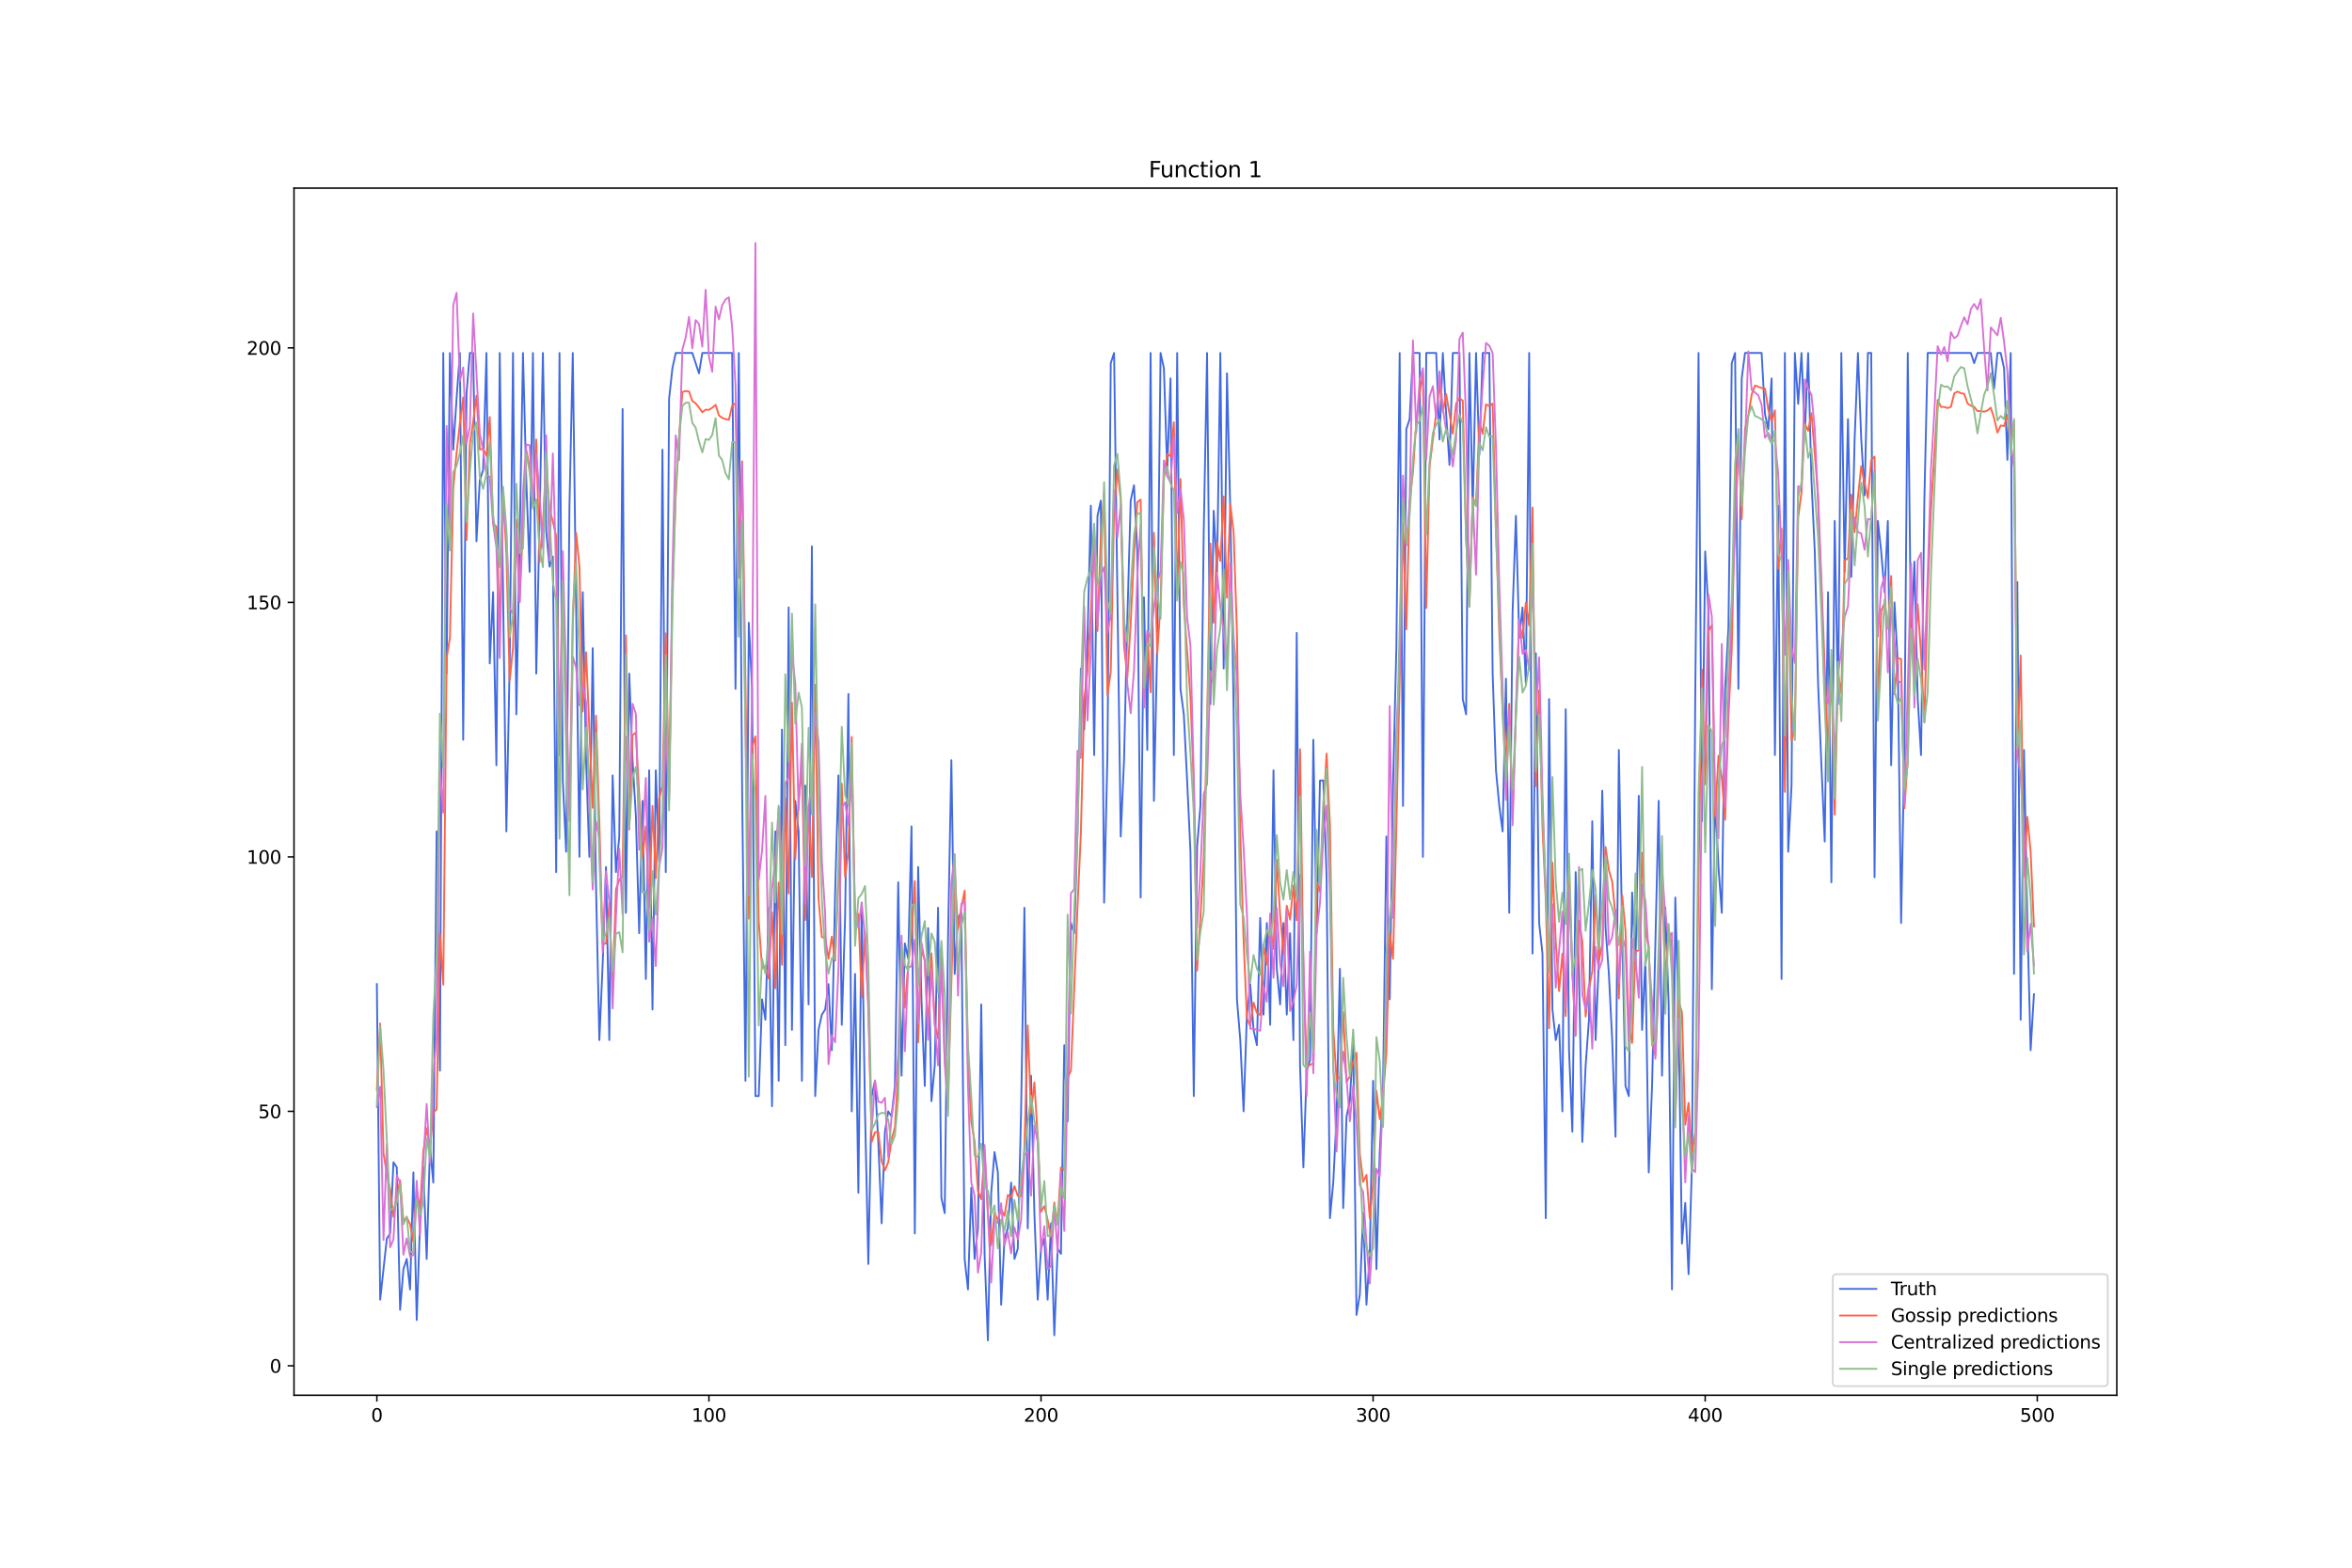 <?xml version="1.0" encoding="utf-8" standalone="no"?>
<!DOCTYPE svg PUBLIC "-//W3C//DTD SVG 1.1//EN"
  "http://www.w3.org/Graphics/SVG/1.1/DTD/svg11.dtd">
<svg xmlns:xlink="http://www.w3.org/1999/xlink" width="1296pt" height="864pt" viewBox="0 0 1296 864" xmlns="http://www.w3.org/2000/svg" version="1.1">
 <defs>
  <style type="text/css">*{stroke-linejoin: round; stroke-linecap: butt}</style>
 </defs>
 <g id="figure_1">
  <g id="patch_1">
   <path d="M 0 864 
L 1296 864 
L 1296 0 
L 0 0 
z
" style="fill: #ffffff"/>
  </g>
  <g id="axes_1">
   <g id="patch_2">
    <path d="M 162 768.96 
L 1166.4 768.96 
L 1166.4 103.68 
L 162 103.68 
z
" style="fill: #ffffff"/>
   </g>
   <g id="matplotlib.axis_1">
    <g id="xtick_1">
     <g id="line2d_1">
      <defs>
       <path id="m5b882c4693" d="M 0 0 
L 0 3.5 
" style="stroke: #000000; stroke-width: 0.8"/>
      </defs>
      <g>
       <use xlink:href="#m5b882c4693" x="207.655" y="768.96" style="stroke: #000000; stroke-width: 0.8"/>
      </g>
     </g>
     <g id="text_1">
      <!-- 0 -->
      <g transform="translate(204.473 783.558) scale(0.1 -0.1)">
       <defs>
        <path id="DejaVuSans-30" d="M 2034 4250 
Q 1547 4250 1301 3770 
Q 1056 3291 1056 2328 
Q 1056 1369 1301 889 
Q 1547 409 2034 409 
Q 2525 409 2770 889 
Q 3016 1369 3016 2328 
Q 3016 3291 2770 3770 
Q 2525 4250 2034 4250 
z
M 2034 4750 
Q 2819 4750 3233 4129 
Q 3647 3509 3647 2328 
Q 3647 1150 3233 529 
Q 2819 -91 2034 -91 
Q 1250 -91 836 529 
Q 422 1150 422 2328 
Q 422 3509 836 4129 
Q 1250 4750 2034 4750 
z
" transform="scale(0.016)"/>
       </defs>
       <use xlink:href="#DejaVuSans-30"/>
      </g>
     </g>
    </g>
    <g id="xtick_2">
     <g id="line2d_2">
      <g>
       <use xlink:href="#m5b882c4693" x="390.639" y="768.96" style="stroke: #000000; stroke-width: 0.8"/>
      </g>
     </g>
     <g id="text_2">
      <!-- 100 -->
      <g transform="translate(381.095 783.558) scale(0.1 -0.1)">
       <defs>
        <path id="DejaVuSans-31" d="M 794 531 
L 1825 531 
L 1825 4091 
L 703 3866 
L 703 4441 
L 1819 4666 
L 2450 4666 
L 2450 531 
L 3481 531 
L 3481 0 
L 794 0 
L 794 531 
z
" transform="scale(0.016)"/>
       </defs>
       <use xlink:href="#DejaVuSans-31"/>
       <use xlink:href="#DejaVuSans-30" x="63.623"/>
       <use xlink:href="#DejaVuSans-30" x="127.246"/>
      </g>
     </g>
    </g>
    <g id="xtick_3">
     <g id="line2d_3">
      <g>
       <use xlink:href="#m5b882c4693" x="573.623" y="768.96" style="stroke: #000000; stroke-width: 0.8"/>
      </g>
     </g>
     <g id="text_3">
      <!-- 200 -->
      <g transform="translate(564.079 783.558) scale(0.1 -0.1)">
       <defs>
        <path id="DejaVuSans-32" d="M 1228 531 
L 3431 531 
L 3431 0 
L 469 0 
L 469 531 
Q 828 903 1448 1529 
Q 2069 2156 2228 2338 
Q 2531 2678 2651 2914 
Q 2772 3150 2772 3378 
Q 2772 3750 2511 3984 
Q 2250 4219 1831 4219 
Q 1534 4219 1204 4116 
Q 875 4013 500 3803 
L 500 4441 
Q 881 4594 1212 4672 
Q 1544 4750 1819 4750 
Q 2544 4750 2975 4387 
Q 3406 4025 3406 3419 
Q 3406 3131 3298 2873 
Q 3191 2616 2906 2266 
Q 2828 2175 2409 1742 
Q 1991 1309 1228 531 
z
" transform="scale(0.016)"/>
       </defs>
       <use xlink:href="#DejaVuSans-32"/>
       <use xlink:href="#DejaVuSans-30" x="63.623"/>
       <use xlink:href="#DejaVuSans-30" x="127.246"/>
      </g>
     </g>
    </g>
    <g id="xtick_4">
     <g id="line2d_4">
      <g>
       <use xlink:href="#m5b882c4693" x="756.607" y="768.96" style="stroke: #000000; stroke-width: 0.8"/>
      </g>
     </g>
     <g id="text_4">
      <!-- 300 -->
      <g transform="translate(747.063 783.558) scale(0.1 -0.1)">
       <defs>
        <path id="DejaVuSans-33" d="M 2597 2516 
Q 3050 2419 3304 2112 
Q 3559 1806 3559 1356 
Q 3559 666 3084 287 
Q 2609 -91 1734 -91 
Q 1441 -91 1130 -33 
Q 819 25 488 141 
L 488 750 
Q 750 597 1062 519 
Q 1375 441 1716 441 
Q 2309 441 2620 675 
Q 2931 909 2931 1356 
Q 2931 1769 2642 2001 
Q 2353 2234 1838 2234 
L 1294 2234 
L 1294 2753 
L 1863 2753 
Q 2328 2753 2575 2939 
Q 2822 3125 2822 3475 
Q 2822 3834 2567 4026 
Q 2313 4219 1838 4219 
Q 1578 4219 1281 4162 
Q 984 4106 628 3988 
L 628 4550 
Q 988 4650 1302 4700 
Q 1616 4750 1894 4750 
Q 2613 4750 3031 4423 
Q 3450 4097 3450 3541 
Q 3450 3153 3228 2886 
Q 3006 2619 2597 2516 
z
" transform="scale(0.016)"/>
       </defs>
       <use xlink:href="#DejaVuSans-33"/>
       <use xlink:href="#DejaVuSans-30" x="63.623"/>
       <use xlink:href="#DejaVuSans-30" x="127.246"/>
      </g>
     </g>
    </g>
    <g id="xtick_5">
     <g id="line2d_5">
      <g>
       <use xlink:href="#m5b882c4693" x="939.591" y="768.96" style="stroke: #000000; stroke-width: 0.8"/>
      </g>
     </g>
     <g id="text_5">
      <!-- 400 -->
      <g transform="translate(930.047 783.558) scale(0.1 -0.1)">
       <defs>
        <path id="DejaVuSans-34" d="M 2419 4116 
L 825 1625 
L 2419 1625 
L 2419 4116 
z
M 2253 4666 
L 3047 4666 
L 3047 1625 
L 3713 1625 
L 3713 1100 
L 3047 1100 
L 3047 0 
L 2419 0 
L 2419 1100 
L 313 1100 
L 313 1709 
L 2253 4666 
z
" transform="scale(0.016)"/>
       </defs>
       <use xlink:href="#DejaVuSans-34"/>
       <use xlink:href="#DejaVuSans-30" x="63.623"/>
       <use xlink:href="#DejaVuSans-30" x="127.246"/>
      </g>
     </g>
    </g>
    <g id="xtick_6">
     <g id="line2d_6">
      <g>
       <use xlink:href="#m5b882c4693" x="1122.575" y="768.96" style="stroke: #000000; stroke-width: 0.8"/>
      </g>
     </g>
     <g id="text_6">
      <!-- 500 -->
      <g transform="translate(1113.032 783.558) scale(0.1 -0.1)">
       <defs>
        <path id="DejaVuSans-35" d="M 691 4666 
L 3169 4666 
L 3169 4134 
L 1269 4134 
L 1269 2991 
Q 1406 3038 1543 3061 
Q 1681 3084 1819 3084 
Q 2600 3084 3056 2656 
Q 3513 2228 3513 1497 
Q 3513 744 3044 326 
Q 2575 -91 1722 -91 
Q 1428 -91 1123 -41 
Q 819 9 494 109 
L 494 744 
Q 775 591 1075 516 
Q 1375 441 1709 441 
Q 2250 441 2565 725 
Q 2881 1009 2881 1497 
Q 2881 1984 2565 2268 
Q 2250 2553 1709 2553 
Q 1456 2553 1204 2497 
Q 953 2441 691 2322 
L 691 4666 
z
" transform="scale(0.016)"/>
       </defs>
       <use xlink:href="#DejaVuSans-35"/>
       <use xlink:href="#DejaVuSans-30" x="63.623"/>
       <use xlink:href="#DejaVuSans-30" x="127.246"/>
      </g>
     </g>
    </g>
   </g>
   <g id="matplotlib.axis_2">
    <g id="ytick_1">
     <g id="line2d_7">
      <defs>
       <path id="me55dc2f342" d="M 0 0 
L -3.5 0 
" style="stroke: #000000; stroke-width: 0.8"/>
      </defs>
      <g>
       <use xlink:href="#me55dc2f342" x="162" y="752.745" style="stroke: #000000; stroke-width: 0.8"/>
      </g>
     </g>
     <g id="text_7">
      <!-- 0 -->
      <g transform="translate(148.637 756.545) scale(0.1 -0.1)">
       <use xlink:href="#DejaVuSans-30"/>
      </g>
     </g>
    </g>
    <g id="ytick_2">
     <g id="line2d_8">
      <g>
       <use xlink:href="#me55dc2f342" x="162" y="612.491" style="stroke: #000000; stroke-width: 0.8"/>
      </g>
     </g>
     <g id="text_8">
      <!-- 50 -->
      <g transform="translate(142.275 616.29) scale(0.1 -0.1)">
       <use xlink:href="#DejaVuSans-35"/>
       <use xlink:href="#DejaVuSans-30" x="63.623"/>
      </g>
     </g>
    </g>
    <g id="ytick_3">
     <g id="line2d_9">
      <g>
       <use xlink:href="#me55dc2f342" x="162" y="472.236" style="stroke: #000000; stroke-width: 0.8"/>
      </g>
     </g>
     <g id="text_9">
      <!-- 100 -->
      <g transform="translate(135.912 476.035) scale(0.1 -0.1)">
       <use xlink:href="#DejaVuSans-31"/>
       <use xlink:href="#DejaVuSans-30" x="63.623"/>
       <use xlink:href="#DejaVuSans-30" x="127.246"/>
      </g>
     </g>
    </g>
    <g id="ytick_4">
     <g id="line2d_10">
      <g>
       <use xlink:href="#me55dc2f342" x="162" y="331.981" style="stroke: #000000; stroke-width: 0.8"/>
      </g>
     </g>
     <g id="text_10">
      <!-- 150 -->
      <g transform="translate(135.912 335.78) scale(0.1 -0.1)">
       <use xlink:href="#DejaVuSans-31"/>
       <use xlink:href="#DejaVuSans-35" x="63.623"/>
       <use xlink:href="#DejaVuSans-30" x="127.246"/>
      </g>
     </g>
    </g>
    <g id="ytick_5">
     <g id="line2d_11">
      <g>
       <use xlink:href="#me55dc2f342" x="162" y="191.726" style="stroke: #000000; stroke-width: 0.8"/>
      </g>
     </g>
     <g id="text_11">
      <!-- 200 -->
      <g transform="translate(135.912 195.525) scale(0.1 -0.1)">
       <use xlink:href="#DejaVuSans-32"/>
       <use xlink:href="#DejaVuSans-30" x="63.623"/>
       <use xlink:href="#DejaVuSans-30" x="127.246"/>
      </g>
     </g>
    </g>
   </g>
   <g id="line2d_12">
    <path d="M 207.655 542.363 
L 209.484 716.279 
L 213.144 682.618 
L 214.974 679.813 
L 216.804 640.542 
L 218.634 643.347 
L 220.463 721.889 
L 222.293 699.449 
L 224.123 693.838 
L 225.953 710.669 
L 227.783 646.152 
L 229.613 727.5 
L 231.442 674.203 
L 233.272 643.347 
L 235.102 693.838 
L 236.932 632.126 
L 238.762 651.762 
L 240.592 458.21 
L 242.422 590.05 
L 244.251 194.531 
L 246.081 371.252 
L 247.911 194.531 
L 249.741 247.828 
L 251.571 219.777 
L 253.401 194.531 
L 255.23 407.718 
L 257.06 216.972 
L 258.89 194.531 
L 260.72 194.531 
L 262.55 298.32 
L 264.38 264.658 
L 266.209 259.048 
L 268.039 194.531 
L 269.869 365.642 
L 271.699 326.371 
L 273.529 421.744 
L 275.359 194.531 
L 279.018 458.21 
L 280.848 365.642 
L 282.678 194.531 
L 284.508 393.693 
L 286.338 298.32 
L 288.168 194.531 
L 289.997 264.658 
L 291.827 315.15 
L 293.657 194.531 
L 295.487 371.252 
L 297.317 287.099 
L 299.147 194.531 
L 300.976 292.709 
L 302.806 312.345 
L 304.636 306.735 
L 306.466 480.651 
L 308.296 194.531 
L 310.126 430.159 
L 311.956 469.431 
L 313.785 278.684 
L 315.615 194.531 
L 319.275 472.236 
L 321.105 326.371 
L 322.935 418.939 
L 324.764 472.236 
L 326.594 357.227 
L 328.424 489.066 
L 330.254 573.219 
L 332.084 531.143 
L 333.914 477.846 
L 335.743 573.219 
L 337.573 427.354 
L 339.403 480.651 
L 341.233 461.015 
L 343.063 225.387 
L 344.893 503.092 
L 346.723 371.252 
L 348.552 418.939 
L 350.382 449.795 
L 352.212 514.312 
L 354.042 441.38 
L 355.872 539.558 
L 357.702 424.549 
L 359.531 556.389 
L 361.361 424.549 
L 363.191 475.041 
L 365.021 247.828 
L 366.851 480.651 
L 368.681 219.777 
L 370.51 202.946 
L 372.34 194.531 
L 381.489 194.531 
L 385.149 205.751 
L 386.979 194.531 
L 403.448 194.531 
L 405.277 379.667 
L 407.107 194.531 
L 408.937 435.769 
L 410.767 595.66 
L 412.597 343.201 
L 414.427 379.667 
L 416.256 604.075 
L 418.086 604.075 
L 419.916 550.778 
L 421.746 561.999 
L 423.576 500.287 
L 425.406 609.685 
L 427.236 458.21 
L 429.065 595.66 
L 430.895 402.108 
L 432.725 576.024 
L 434.555 334.786 
L 436.385 567.609 
L 438.215 441.38 
L 440.044 458.21 
L 441.874 595.66 
L 443.704 432.964 
L 445.534 553.584 
L 447.364 301.125 
L 449.194 604.075 
L 451.023 567.609 
L 452.853 559.194 
L 454.683 556.389 
L 456.513 542.363 
L 458.343 578.829 
L 460.173 491.871 
L 462.003 427.354 
L 463.832 564.804 
L 465.662 505.897 
L 467.492 382.473 
L 469.322 612.491 
L 471.152 536.753 
L 472.982 657.372 
L 474.811 497.482 
L 476.641 612.491 
L 478.471 696.644 
L 480.301 604.075 
L 482.131 595.66 
L 483.961 629.321 
L 485.79 674.203 
L 487.62 623.711 
L 489.45 612.491 
L 491.28 615.296 
L 493.11 598.465 
L 494.94 486.261 
L 496.77 592.855 
L 498.599 519.922 
L 500.429 528.338 
L 502.259 455.405 
L 504.089 679.813 
L 505.919 477.846 
L 507.749 550.778 
L 509.578 598.465 
L 511.408 511.507 
L 513.238 606.88 
L 515.068 587.245 
L 516.898 500.287 
L 518.728 660.177 
L 520.557 668.593 
L 522.387 517.117 
L 524.217 418.939 
L 526.047 536.753 
L 527.877 505.897 
L 529.707 503.092 
L 531.536 693.838 
L 533.366 710.669 
L 535.196 654.567 
L 537.026 693.838 
L 538.856 677.008 
L 540.686 553.584 
L 542.516 691.033 
L 544.345 738.72 
L 546.175 657.372 
L 548.005 634.931 
L 549.835 646.152 
L 551.665 719.084 
L 553.495 682.618 
L 555.324 677.008 
L 557.154 651.762 
L 558.984 693.838 
L 560.814 688.228 
L 562.644 612.491 
L 564.474 500.287 
L 566.303 677.008 
L 568.133 592.855 
L 569.963 668.593 
L 571.793 716.279 
L 573.623 688.228 
L 575.453 682.618 
L 577.283 716.279 
L 579.112 674.203 
L 580.942 735.915 
L 582.772 688.228 
L 584.602 691.033 
L 586.432 576.024 
L 588.262 618.101 
L 590.091 508.702 
L 591.921 514.312 
L 593.751 458.21 
L 595.581 368.447 
L 597.411 402.108 
L 599.241 351.616 
L 601.07 278.684 
L 602.9 416.134 
L 604.73 284.294 
L 606.56 275.879 
L 608.39 497.482 
L 610.22 416.134 
L 612.05 200.141 
L 613.879 194.531 
L 617.539 461.015 
L 619.369 418.939 
L 621.199 340.396 
L 623.029 275.879 
L 624.858 267.464 
L 626.688 303.93 
L 628.518 494.676 
L 630.348 329.176 
L 632.178 413.329 
L 634.008 194.531 
L 635.837 441.38 
L 637.667 354.422 
L 639.497 194.531 
L 641.327 202.946 
L 643.157 259.048 
L 644.987 208.556 
L 646.817 416.134 
L 648.646 194.531 
L 650.476 379.667 
L 652.306 393.693 
L 654.136 430.159 
L 655.966 469.431 
L 657.796 604.075 
L 659.625 466.625 
L 661.455 444.185 
L 663.285 292.709 
L 665.115 194.531 
L 666.945 388.083 
L 668.775 281.489 
L 670.604 315.15 
L 672.434 194.531 
L 674.264 368.447 
L 676.094 205.751 
L 677.924 281.489 
L 679.754 390.888 
L 681.583 550.778 
L 683.413 573.219 
L 685.243 612.491 
L 687.073 559.194 
L 688.903 542.363 
L 690.733 567.609 
L 692.563 576.024 
L 694.392 505.897 
L 696.222 559.194 
L 698.052 508.702 
L 699.882 564.804 
L 701.712 424.549 
L 703.542 533.948 
L 705.371 553.584 
L 707.201 508.702 
L 709.031 559.194 
L 710.861 514.312 
L 712.691 573.219 
L 714.521 348.811 
L 716.35 587.245 
L 718.18 643.347 
L 720.01 590.05 
L 721.84 584.44 
L 723.67 407.718 
L 725.5 514.312 
L 727.33 430.159 
L 729.159 430.159 
L 730.989 483.456 
L 732.819 671.398 
L 734.649 651.762 
L 736.479 615.296 
L 738.309 533.948 
L 740.138 665.787 
L 741.968 615.296 
L 743.798 606.88 
L 745.628 573.219 
L 747.458 724.695 
L 749.288 713.474 
L 751.117 668.593 
L 752.947 719.084 
L 754.777 691.033 
L 756.607 595.66 
L 758.437 699.449 
L 760.267 634.931 
L 762.097 598.465 
L 763.926 461.015 
L 765.756 550.778 
L 767.586 432.964 
L 769.416 357.227 
L 771.246 194.531 
L 773.076 444.185 
L 774.905 236.607 
L 776.735 230.997 
L 778.565 194.531 
L 782.225 194.531 
L 784.055 472.236 
L 785.884 194.531 
L 791.374 194.531 
L 793.204 242.218 
L 795.034 194.531 
L 796.864 228.192 
L 798.693 256.243 
L 800.523 194.531 
L 804.183 194.531 
L 806.013 385.278 
L 807.843 393.693 
L 809.672 194.531 
L 811.502 281.489 
L 813.332 194.531 
L 815.162 250.633 
L 816.992 194.531 
L 820.651 194.531 
L 822.481 371.252 
L 824.311 424.549 
L 826.141 444.185 
L 827.971 458.21 
L 829.801 374.057 
L 831.63 503.092 
L 833.46 337.591 
L 835.29 284.294 
L 837.12 351.616 
L 838.95 334.786 
L 840.78 376.862 
L 842.61 194.531 
L 844.439 525.533 
L 846.269 360.032 
L 848.099 508.702 
L 849.929 525.533 
L 851.759 671.398 
L 853.589 385.278 
L 855.418 556.389 
L 857.248 573.219 
L 859.078 564.804 
L 860.908 612.491 
L 862.738 390.888 
L 864.568 578.829 
L 866.397 623.711 
L 868.227 480.651 
L 870.057 536.753 
L 871.887 629.321 
L 873.717 587.245 
L 875.547 561.999 
L 877.377 452.6 
L 879.206 573.219 
L 881.036 528.338 
L 882.866 435.769 
L 884.696 511.507 
L 886.526 536.753 
L 888.356 573.219 
L 890.185 626.516 
L 892.015 413.329 
L 893.845 514.312 
L 895.675 598.465 
L 897.505 604.075 
L 899.335 491.871 
L 901.164 533.948 
L 902.994 438.575 
L 904.824 567.609 
L 906.654 528.338 
L 908.484 646.152 
L 910.314 598.465 
L 913.973 441.38 
L 915.803 592.855 
L 917.633 500.287 
L 919.463 553.584 
L 921.293 710.669 
L 923.123 494.676 
L 924.952 561.999 
L 926.782 685.423 
L 928.612 662.982 
L 930.442 702.254 
L 932.272 643.347 
L 934.102 385.278 
L 935.931 194.531 
L 937.761 452.6 
L 939.591 303.93 
L 941.421 337.591 
L 943.251 545.168 
L 945.081 438.575 
L 946.911 477.846 
L 948.74 503.092 
L 950.57 379.667 
L 952.4 346.006 
L 954.23 200.141 
L 956.06 194.531 
L 957.89 379.667 
L 959.719 208.556 
L 961.549 194.531 
L 970.698 194.531 
L 972.528 228.192 
L 974.358 236.607 
L 976.188 208.556 
L 978.018 416.134 
L 979.848 278.684 
L 981.678 539.558 
L 983.507 194.531 
L 985.337 469.431 
L 987.167 432.964 
L 988.997 194.531 
L 990.827 222.582 
L 992.657 194.531 
L 994.486 239.413 
L 996.316 194.531 
L 998.146 264.658 
L 999.976 303.93 
L 1001.806 376.862 
L 1003.636 421.744 
L 1005.465 463.82 
L 1007.295 326.371 
L 1009.125 486.261 
L 1010.955 287.099 
L 1012.785 388.083 
L 1014.615 194.531 
L 1016.444 315.15 
L 1018.274 230.997 
L 1020.104 317.955 
L 1021.934 242.218 
L 1023.764 194.531 
L 1025.594 242.218 
L 1027.424 273.074 
L 1029.253 194.531 
L 1031.083 194.531 
L 1032.913 483.456 
L 1034.743 287.099 
L 1036.573 303.93 
L 1038.403 326.371 
L 1040.232 287.099 
L 1042.062 421.744 
L 1043.892 331.981 
L 1045.722 365.642 
L 1047.552 508.702 
L 1049.382 410.524 
L 1051.211 194.531 
L 1053.041 354.422 
L 1054.871 309.54 
L 1056.701 385.278 
L 1058.531 416.134 
L 1060.361 275.879 
L 1062.191 194.531 
L 1085.978 194.531 
L 1087.808 200.141 
L 1089.638 194.531 
L 1096.958 194.531 
L 1098.787 214.167 
L 1100.617 194.531 
L 1102.447 194.531 
L 1104.277 202.946 
L 1106.107 253.438 
L 1107.937 194.531 
L 1109.766 536.753 
L 1111.596 320.76 
L 1113.426 561.999 
L 1115.256 413.329 
L 1117.086 505.897 
L 1118.916 578.829 
L 1120.745 547.973 
L 1120.745 547.973 
" clip-path="url(#p874d87d8e3)" style="fill: none; stroke: #4169e1; stroke-linecap: square"/>
   </g>
   <g id="line2d_13">
    <path d="M 207.655 600.801 
L 209.484 564.065 
L 211.314 635.692 
L 213.144 646.959 
L 214.974 655.68 
L 216.804 670.648 
L 218.634 659.833 
L 220.463 650.526 
L 222.293 672.848 
L 224.123 670.843 
L 225.953 674.721 
L 227.783 684.286 
L 229.613 655.216 
L 231.442 666.951 
L 233.272 634.589 
L 235.102 621.758 
L 236.932 632.695 
L 238.762 613.044 
L 240.592 611.414 
L 242.422 514.793 
L 244.251 542.714 
L 246.081 362.98 
L 247.911 351.363 
L 249.741 269.441 
L 251.571 249.722 
L 253.401 233.25 
L 255.23 219.006 
L 257.06 297.626 
L 258.89 244.663 
L 260.72 232.45 
L 262.55 218.049 
L 264.38 247.711 
L 266.209 247.378 
L 268.039 251.12 
L 269.869 229.849 
L 271.699 288.501 
L 273.529 290.274 
L 275.359 347.362 
L 277.189 270.5 
L 279.018 305.225 
L 280.848 374.909 
L 282.678 357.163 
L 284.508 286.442 
L 286.338 331.611 
L 289.997 248.054 
L 291.827 257.373 
L 293.657 276.293 
L 295.487 242.192 
L 297.317 309.786 
L 299.147 288.352 
L 300.976 256.809 
L 302.806 281.111 
L 304.636 287.209 
L 306.466 295.632 
L 308.296 416.399 
L 310.126 318.488 
L 311.956 403.359 
L 313.785 445.379 
L 315.615 343.6 
L 317.445 293.663 
L 319.275 312.289 
L 321.105 392.117 
L 322.935 359.463 
L 326.594 445.233 
L 328.424 394.418 
L 330.254 453.291 
L 332.084 520.182 
L 333.914 520.041 
L 335.743 497.493 
L 337.573 544.352 
L 339.403 490.072 
L 341.233 484.912 
L 343.063 482.925 
L 344.893 350.157 
L 346.723 457.124 
L 348.552 405.17 
L 350.382 403.683 
L 354.042 472.786 
L 355.872 455.415 
L 357.702 500.326 
L 359.531 444.135 
L 361.361 483.895 
L 363.191 440.075 
L 365.021 432.99 
L 366.851 349.05 
L 368.681 436.883 
L 370.51 325.527 
L 372.34 273.58 
L 374.17 240.748 
L 376 216.042 
L 377.83 215.493 
L 379.66 215.753 
L 381.489 221.009 
L 383.319 222.279 
L 385.149 224.564 
L 386.979 227.228 
L 388.809 225.779 
L 390.639 225.909 
L 392.469 224.706 
L 394.298 223.134 
L 396.128 228.908 
L 397.958 230.327 
L 399.788 230.948 
L 401.618 231.401 
L 403.448 223.499 
L 405.277 222.404 
L 407.107 303.89 
L 408.937 254.312 
L 410.767 375.723 
L 412.597 506.278 
L 414.427 411.845 
L 416.256 405.799 
L 418.086 507.684 
L 419.916 533.793 
L 421.746 532.452 
L 423.576 539.318 
L 425.406 502.863 
L 427.236 544.711 
L 429.065 486.435 
L 430.895 531.771 
L 432.725 439.813 
L 434.555 492.4 
L 436.385 387.195 
L 438.215 473.605 
L 440.044 441.624 
L 441.874 423.637 
L 443.704 507.057 
L 445.534 444.082 
L 447.364 483.377 
L 449.194 377.291 
L 451.023 495.391 
L 452.853 516.537 
L 454.683 516.693 
L 456.513 528.389 
L 458.343 516.25 
L 460.173 529.383 
L 462.003 484.329 
L 463.832 431.892 
L 465.662 483.322 
L 467.492 468.993 
L 469.322 406.108 
L 471.152 511.386 
L 472.982 503.684 
L 474.811 549.73 
L 476.641 513.836 
L 478.471 556.187 
L 480.301 629.364 
L 482.131 624.012 
L 483.961 623.897 
L 485.79 639.983 
L 487.62 645.001 
L 489.45 640.417 
L 491.28 628.206 
L 493.11 621.235 
L 494.94 590.959 
L 496.77 521.797 
L 498.599 555.383 
L 500.429 531.815 
L 502.259 515.301 
L 504.089 485.64 
L 505.919 574.513 
L 507.749 523.322 
L 509.578 529.155 
L 511.408 567.638 
L 513.238 525.416 
L 515.068 564.391 
L 516.898 572.533 
L 518.728 527.587 
L 520.557 583.693 
L 522.387 603.575 
L 526.047 480.243 
L 527.877 511.874 
L 529.707 500.132 
L 531.536 490.869 
L 533.366 585.012 
L 535.196 618.166 
L 537.026 629.125 
L 538.856 656.347 
L 540.686 660.983 
L 542.516 634.523 
L 544.345 668.94 
L 546.175 686.173 
L 548.005 668.259 
L 549.835 672.671 
L 551.665 666.521 
L 553.495 670.13 
L 555.324 658.566 
L 557.154 659.913 
L 558.984 653.71 
L 560.814 659.082 
L 562.644 659.256 
L 564.474 631.89 
L 566.303 565.16 
L 568.133 613.581 
L 569.963 596.548 
L 571.793 626.165 
L 573.623 667.85 
L 575.453 664.717 
L 577.283 672.312 
L 579.112 681.654 
L 580.942 662.725 
L 582.772 674.082 
L 584.602 643.413 
L 586.432 644.848 
L 588.262 593.786 
L 590.091 590.198 
L 593.751 499.619 
L 595.581 459.365 
L 597.411 386.421 
L 599.241 369.932 
L 601.07 338.268 
L 602.9 294.728 
L 604.73 347.773 
L 606.56 296.443 
L 608.39 271.709 
L 610.22 383.046 
L 612.05 370.369 
L 613.879 281.677 
L 615.709 258.787 
L 617.539 275.557 
L 619.369 355.972 
L 621.199 373.358 
L 623.029 343.479 
L 624.858 305.968 
L 626.688 276.737 
L 628.518 275.378 
L 630.348 389.955 
L 632.178 349.359 
L 634.008 381.578 
L 635.837 293.634 
L 637.667 360.02 
L 639.497 333 
L 641.327 264.03 
L 643.157 250.258 
L 644.987 251.405 
L 646.817 232.713 
L 648.646 327.193 
L 650.476 264.003 
L 652.306 333.476 
L 655.966 384.243 
L 657.796 432.28 
L 659.625 534.964 
L 661.455 505.323 
L 663.285 472.886 
L 665.115 398.685 
L 666.945 299.529 
L 668.775 343.188 
L 670.604 298.83 
L 672.434 309.209 
L 674.264 273.542 
L 676.094 329.416 
L 677.924 277.782 
L 679.754 293.493 
L 681.583 348.559 
L 683.413 459.735 
L 685.243 518.241 
L 687.073 561.057 
L 688.903 565.62 
L 690.733 552.563 
L 692.563 558.248 
L 694.392 559.358 
L 696.222 520.717 
L 698.052 531.627 
L 699.882 511.076 
L 701.712 523.039 
L 703.542 473.888 
L 705.371 504.094 
L 707.201 525.22 
L 709.031 499.222 
L 710.861 506.853 
L 712.691 488.185 
L 714.521 507.229 
L 716.35 412.909 
L 718.18 532.209 
L 720.01 588.276 
L 721.84 586.868 
L 723.67 586.039 
L 725.5 486.008 
L 727.33 491.574 
L 729.159 446.827 
L 730.989 415.343 
L 732.819 454.788 
L 734.649 566.717 
L 736.479 595.153 
L 738.309 593.839 
L 740.138 557.676 
L 741.968 596.302 
L 743.798 593.147 
L 745.628 585.117 
L 747.458 580.219 
L 749.288 635.68 
L 751.117 651.348 
L 752.947 647.556 
L 754.777 671.436 
L 756.607 652.361 
L 758.437 601.198 
L 760.267 616.798 
L 762.097 604.245 
L 763.926 579.853 
L 765.756 513.86 
L 767.586 528.489 
L 769.416 456.001 
L 771.246 375.217 
L 773.076 288.301 
L 774.905 346.85 
L 776.735 276.521 
L 778.565 260.171 
L 780.395 232.484 
L 782.225 216.604 
L 784.055 205.958 
L 785.884 335.114 
L 787.714 257.059 
L 791.374 227.771 
L 793.204 211.763 
L 795.034 227.005 
L 796.864 217.17 
L 800.523 239.038 
L 802.353 222.445 
L 804.183 219.497 
L 806.013 220.795 
L 807.843 295.983 
L 809.672 334.224 
L 811.502 274.033 
L 813.332 278.138 
L 815.162 232.737 
L 816.992 239.064 
L 818.822 222.852 
L 820.651 223.812 
L 822.481 222.418 
L 824.311 290.961 
L 826.141 349.327 
L 827.971 391.375 
L 829.801 420.574 
L 831.63 387.883 
L 833.46 451.77 
L 835.29 393.969 
L 837.12 342.828 
L 838.95 351.444 
L 840.78 332.136 
L 842.61 344.805 
L 844.439 279.714 
L 846.269 433.312 
L 848.099 380.619 
L 849.929 455.925 
L 851.759 496.32 
L 853.589 566.717 
L 855.418 475.388 
L 857.248 519.056 
L 859.078 546.225 
L 860.908 525.536 
L 862.738 559.979 
L 864.568 479.844 
L 866.397 536.173 
L 868.227 570.881 
L 870.057 507.374 
L 871.887 518.744 
L 873.717 560.254 
L 875.547 544.895 
L 877.377 535.238 
L 879.206 493.512 
L 881.036 529.451 
L 882.866 520.71 
L 884.696 466.75 
L 886.526 479.574 
L 888.356 485.919 
L 890.185 505.207 
L 892.015 550.309 
L 893.845 493.262 
L 895.675 512.891 
L 897.505 565.569 
L 899.335 574.804 
L 901.164 524.257 
L 902.994 523.833 
L 904.824 470.026 
L 906.654 513.774 
L 908.484 521.453 
L 910.314 574.845 
L 912.144 581.531 
L 913.973 538.573 
L 915.803 488.06 
L 917.633 540.033 
L 919.463 512.311 
L 921.293 521.39 
L 923.123 615.414 
L 924.952 551.651 
L 926.782 557.96 
L 928.612 619.862 
L 930.442 607.784 
L 932.272 635.533 
L 934.102 624.004 
L 935.931 484.268 
L 937.761 368.881 
L 939.591 432.257 
L 941.421 347.811 
L 943.251 344.546 
L 945.081 449.809 
L 946.911 416.501 
L 948.74 428.668 
L 950.57 451.831 
L 952.4 395.283 
L 954.23 358.03 
L 956.06 277.598 
L 957.89 240.492 
L 959.719 286.155 
L 961.549 236.408 
L 963.379 229.152 
L 965.209 217.444 
L 967.039 212.446 
L 970.698 213.878 
L 972.528 214.136 
L 974.358 225.651 
L 976.188 232.04 
L 978.018 226.137 
L 979.848 313.383 
L 981.678 291.386 
L 983.507 436.417 
L 985.337 316.906 
L 987.167 408.222 
L 988.997 401.869 
L 990.827 285.291 
L 992.657 271.286 
L 994.486 233.349 
L 996.316 237.426 
L 998.146 227.712 
L 1001.806 272.94 
L 1007.295 414.949 
L 1009.125 369.961 
L 1010.955 448.973 
L 1012.785 371.206 
L 1014.615 381.984 
L 1016.444 308.985 
L 1018.274 307.615 
L 1020.104 272.584 
L 1021.934 293.351 
L 1023.764 274.09 
L 1025.594 256.889 
L 1027.424 266.019 
L 1029.253 274.551 
L 1031.083 253.457 
L 1032.913 251.644 
L 1034.743 390.265 
L 1036.573 336.543 
L 1038.403 332.381 
L 1040.232 346.462 
L 1042.062 317.451 
L 1043.892 382.66 
L 1045.722 362.897 
L 1047.552 363.102 
L 1049.382 445.456 
L 1051.211 418.163 
L 1053.041 324.049 
L 1054.871 367.416 
L 1056.701 333.071 
L 1058.531 360.618 
L 1060.361 398.128 
L 1062.191 326.867 
L 1064.02 280.973 
L 1067.68 220.469 
L 1069.51 224.296 
L 1071.34 224.278 
L 1073.17 224.911 
L 1074.999 224.196 
L 1076.829 216.761 
L 1078.659 215.803 
L 1080.489 216.655 
L 1082.319 217.076 
L 1084.149 222.315 
L 1085.978 223.578 
L 1087.808 224.2 
L 1089.638 226.554 
L 1091.468 226.512 
L 1093.298 226.909 
L 1095.128 226.223 
L 1096.958 224.693 
L 1098.787 230.417 
L 1100.617 238.437 
L 1102.447 234.489 
L 1104.277 234.831 
L 1106.107 228.646 
L 1107.937 244.958 
L 1109.766 232.089 
L 1111.596 417.637 
L 1113.426 361.251 
L 1115.256 482.804 
L 1117.086 450.19 
L 1118.916 469.366 
L 1120.745 510.558 
L 1120.745 510.558 
" clip-path="url(#p874d87d8e3)" style="fill: none; stroke: #ff6347; stroke-linecap: square"/>
   </g>
   <g id="line2d_14">
    <path d="M 207.655 610.214 
L 209.484 598.967 
L 211.314 683.428 
L 213.144 630.498 
L 214.974 687.431 
L 216.804 683.045 
L 218.634 647.717 
L 220.463 651.97 
L 222.293 691.499 
L 224.123 682.474 
L 225.953 692.53 
L 227.783 691.676 
L 229.613 650.818 
L 231.442 680.594 
L 233.272 639.841 
L 235.102 608.438 
L 236.932 640.932 
L 238.762 592.638 
L 240.592 571.493 
L 242.422 424.784 
L 244.251 447.941 
L 246.081 234.786 
L 247.911 292.171 
L 249.741 168.342 
L 251.571 161.334 
L 253.401 209.902 
L 255.23 202.509 
L 257.06 244.394 
L 258.89 235.146 
L 260.72 172.76 
L 264.38 239.065 
L 266.209 247.918 
L 268.039 261.72 
L 269.869 262.784 
L 271.699 288.807 
L 273.529 301.695 
L 275.359 362.705 
L 277.189 278.732 
L 279.018 294.58 
L 280.848 335.325 
L 282.678 338.35 
L 284.508 291.086 
L 286.338 331.846 
L 288.168 271.861 
L 289.997 245.003 
L 291.827 245.389 
L 293.657 277.142 
L 295.487 250.468 
L 297.317 271.939 
L 299.147 302.084 
L 300.976 239.907 
L 302.806 308.555 
L 304.636 249.872 
L 306.466 315.705 
L 308.296 409.792 
L 310.126 303.8 
L 311.956 373.973 
L 313.785 452.42 
L 315.615 361.878 
L 317.445 367.949 
L 319.275 388.773 
L 321.105 377.374 
L 322.935 386.827 
L 324.764 446.225 
L 326.594 490.196 
L 328.424 452.808 
L 330.254 462.232 
L 332.084 524.943 
L 333.914 480.215 
L 335.743 497.061 
L 337.573 555.818 
L 339.403 505.346 
L 341.233 467.821 
L 343.063 503.795 
L 344.893 405.897 
L 346.723 436.799 
L 348.552 387.869 
L 350.382 393.541 
L 352.212 468.31 
L 354.042 463.137 
L 355.872 428.756 
L 357.702 518.99 
L 359.531 505.785 
L 361.361 532.428 
L 363.191 477.811 
L 365.021 467.46 
L 366.851 402.79 
L 368.681 440.971 
L 370.51 314.474 
L 372.34 239.976 
L 374.17 253.531 
L 376 192.656 
L 377.83 185.931 
L 379.66 174.649 
L 381.489 191.975 
L 383.319 176.423 
L 385.149 178.528 
L 386.979 191.065 
L 388.809 159.729 
L 390.639 196.518 
L 392.469 204.894 
L 394.298 168.998 
L 396.128 175.994 
L 397.958 168.188 
L 399.788 165.021 
L 401.618 163.871 
L 403.448 180.472 
L 405.277 212.077 
L 407.107 318.475 
L 408.937 256.105 
L 410.767 403.203 
L 412.597 493.424 
L 414.427 378.094 
L 416.256 133.92 
L 418.086 484.819 
L 419.916 468.647 
L 421.746 438.67 
L 423.576 536.523 
L 425.406 489.741 
L 427.236 473.128 
L 429.065 445.022 
L 430.895 477.541 
L 432.725 431.622 
L 434.555 428.509 
L 436.385 359.886 
L 438.215 376.676 
L 440.044 446.424 
L 441.874 409.755 
L 443.704 498.185 
L 445.534 445.098 
L 447.364 430.096 
L 449.194 392.762 
L 451.023 408.5 
L 452.853 474.063 
L 454.683 503.551 
L 456.513 586.443 
L 458.343 570.66 
L 460.173 574.439 
L 462.003 534.335 
L 463.832 445.059 
L 465.662 442.221 
L 467.492 454.587 
L 469.322 428.54 
L 471.152 501.239 
L 472.982 511.285 
L 474.811 497.458 
L 476.641 515.973 
L 478.471 552.628 
L 480.301 623.37 
L 482.131 595.412 
L 483.961 607.131 
L 485.79 607.787 
L 487.62 605.022 
L 489.45 637.746 
L 491.28 615.612 
L 493.11 601.901 
L 494.94 581.448 
L 496.77 515.68 
L 498.599 579.44 
L 500.429 533.177 
L 502.259 532.527 
L 504.089 517.94 
L 505.919 564.182 
L 507.749 519.6 
L 509.578 529.674 
L 511.408 573.067 
L 513.238 534.216 
L 515.068 564.352 
L 516.898 587.19 
L 518.728 529.604 
L 520.557 585.918 
L 522.387 611.998 
L 524.217 486.559 
L 526.047 470.789 
L 527.877 548.713 
L 529.707 498.12 
L 531.536 496.892 
L 533.366 598.713 
L 535.196 651.706 
L 537.026 658.832 
L 538.856 701.381 
L 540.686 690.245 
L 542.516 631.004 
L 546.175 706.839 
L 548.005 672.664 
L 549.835 673.936 
L 551.665 663.088 
L 553.495 686.191 
L 555.324 679.191 
L 557.154 690.798 
L 558.984 676.515 
L 560.814 683.093 
L 562.644 672.233 
L 564.474 636.92 
L 566.303 634.65 
L 568.133 659.012 
L 569.963 620.187 
L 571.793 629.427 
L 573.623 689.828 
L 575.453 675.813 
L 577.283 699.505 
L 579.112 697.984 
L 580.942 664.618 
L 582.772 690.521 
L 584.602 645.722 
L 586.432 678.394 
L 588.262 596.049 
L 590.091 492.257 
L 591.921 490.125 
L 593.751 413.776 
L 595.581 417.745 
L 597.411 334.117 
L 599.241 397.095 
L 601.07 358.569 
L 602.9 294.652 
L 604.73 345.054 
L 606.56 316.818 
L 608.39 312.571 
L 610.22 348.937 
L 612.05 339.311 
L 613.879 270.021 
L 615.709 296.13 
L 617.539 278.451 
L 619.369 341.54 
L 621.199 377.185 
L 623.029 393.075 
L 624.858 369.377 
L 626.688 317.262 
L 628.518 289.227 
L 630.348 389.816 
L 632.178 347.714 
L 634.008 351.478 
L 635.837 335.058 
L 637.667 321.362 
L 639.497 314.848 
L 641.327 253.77 
L 643.157 262.394 
L 644.987 265.911 
L 646.817 240.284 
L 648.646 282.718 
L 650.476 269.379 
L 652.306 286.358 
L 654.136 340.475 
L 655.966 355.884 
L 657.796 428.248 
L 659.625 511.313 
L 661.455 479.958 
L 663.285 437.52 
L 665.115 432.091 
L 666.945 369.665 
L 668.775 377.315 
L 670.604 315.772 
L 672.434 334.564 
L 674.264 347.765 
L 676.094 369.764 
L 677.924 310.614 
L 679.754 350.638 
L 681.583 373.276 
L 683.413 437.868 
L 685.243 467.115 
L 687.073 503.354 
L 688.903 566.955 
L 690.733 566.822 
L 692.563 567.711 
L 694.392 568.016 
L 696.222 543.182 
L 698.052 552.078 
L 699.882 503.502 
L 701.712 538.957 
L 703.542 500.405 
L 705.371 530.926 
L 707.201 543.538 
L 709.031 501.613 
L 710.861 557.233 
L 712.691 551.931 
L 714.521 542.694 
L 716.35 482.3 
L 718.18 526.941 
L 720.01 604.044 
L 721.84 524.488 
L 723.67 591.487 
L 725.5 513.727 
L 727.33 497.616 
L 729.159 461.884 
L 730.989 444.079 
L 732.819 491.804 
L 734.649 586.34 
L 736.479 634.631 
L 738.309 595.713 
L 740.138 579.544 
L 741.968 594.516 
L 743.798 618.046 
L 745.628 598.106 
L 747.458 619.362 
L 749.288 653.077 
L 751.117 656.978 
L 752.947 685.036 
L 754.777 707.371 
L 756.607 677.848 
L 758.437 644.161 
L 760.267 648.279 
L 762.097 601.133 
L 763.926 561.286 
L 765.756 389.122 
L 767.586 505.845 
L 769.416 402.636 
L 771.246 367.643 
L 773.076 262.102 
L 774.905 300.588 
L 776.735 276.526 
L 778.565 187.545 
L 780.395 238.455 
L 782.225 209.438 
L 784.055 202.952 
L 785.884 253.296 
L 787.714 218.408 
L 789.544 212.838 
L 791.374 230.971 
L 793.204 204.677 
L 795.034 224.903 
L 796.864 237.379 
L 798.693 242.268 
L 800.523 257.123 
L 802.353 241.988 
L 804.183 186.788 
L 806.013 183.336 
L 807.843 230.559 
L 809.672 330.619 
L 811.502 275.076 
L 813.332 316.697 
L 815.162 241.894 
L 816.992 212.029 
L 818.822 188.999 
L 820.651 190.499 
L 822.481 194.609 
L 824.311 246.632 
L 826.141 322.516 
L 827.971 378.959 
L 829.801 440.873 
L 831.63 390.77 
L 833.46 454.811 
L 835.29 390.036 
L 837.12 341.421 
L 838.95 360.281 
L 840.78 358.145 
L 842.61 368.912 
L 844.439 316.254 
L 846.269 394.2 
L 848.099 362.261 
L 849.929 437.296 
L 851.759 491.848 
L 853.589 522.497 
L 855.418 498.357 
L 857.248 544.384 
L 859.078 524.086 
L 860.908 502.456 
L 862.738 555.568 
L 864.568 489.958 
L 866.397 535.294 
L 868.227 569.869 
L 870.057 477.873 
L 871.887 547.836 
L 873.717 556.51 
L 875.547 542.357 
L 877.377 577.983 
L 879.206 521.87 
L 881.036 534.419 
L 882.866 529.185 
L 884.696 472.264 
L 886.526 520.789 
L 888.356 516.339 
L 890.185 501.419 
L 892.015 541.779 
L 893.845 515.909 
L 895.675 522.432 
L 897.505 578.442 
L 899.335 517.201 
L 901.164 528.138 
L 902.994 549.936 
L 904.824 487.361 
L 906.654 496.459 
L 908.484 526.074 
L 910.314 551.587 
L 912.144 583.543 
L 913.973 541.57 
L 915.803 479.287 
L 917.633 503.611 
L 919.463 517.118 
L 921.293 514.097 
L 923.123 618.019 
L 924.952 561.228 
L 926.782 595.321 
L 928.612 651.661 
L 930.442 614.496 
L 932.272 644.116 
L 934.102 645.98 
L 935.931 579.412 
L 937.761 427.576 
L 939.591 411.955 
L 941.421 327.53 
L 943.251 339.843 
L 945.081 441.947 
L 946.911 461.928 
L 948.74 354.895 
L 950.57 444.765 
L 952.4 383.907 
L 954.23 335.699 
L 956.06 293.845 
L 957.89 246.513 
L 959.719 273.162 
L 961.549 244.486 
L 963.379 193.657 
L 965.209 214.86 
L 967.039 216.281 
L 968.869 217.9 
L 970.698 223.117 
L 972.528 241.223 
L 974.358 238.509 
L 976.188 242.676 
L 978.018 242.701 
L 979.848 261.601 
L 981.678 305.093 
L 983.507 360.874 
L 985.337 308.605 
L 987.167 356.657 
L 988.997 365.384 
L 990.827 267.998 
L 992.657 268.723 
L 994.486 209.147 
L 996.316 213.931 
L 998.146 217.607 
L 999.976 236.338 
L 1001.806 277.857 
L 1003.636 324.567 
L 1005.465 382.983 
L 1007.295 387.619 
L 1009.125 367.781 
L 1010.955 419.582 
L 1012.785 372.055 
L 1014.615 358.122 
L 1016.444 339.809 
L 1018.274 334.228 
L 1020.104 296.635 
L 1021.934 285.186 
L 1023.764 293.24 
L 1025.594 294.065 
L 1027.424 303.002 
L 1029.253 286.006 
L 1031.083 286.357 
L 1032.913 259.621 
L 1034.743 350.757 
L 1036.573 324.052 
L 1038.403 317.481 
L 1040.232 370.547 
L 1042.062 334.79 
L 1043.892 353.027 
L 1045.722 375.319 
L 1047.552 376.077 
L 1049.382 443.695 
L 1051.211 379.099 
L 1053.041 310.458 
L 1054.871 389.933 
L 1056.701 308.735 
L 1058.531 304.711 
L 1060.361 369.006 
L 1062.191 317.237 
L 1064.02 257.995 
L 1065.85 227.533 
L 1067.68 190.796 
L 1069.51 195.413 
L 1071.34 191.271 
L 1073.17 199.142 
L 1074.999 183.079 
L 1076.829 186.459 
L 1078.659 185.019 
L 1080.489 179.621 
L 1082.319 174.84 
L 1084.149 178.716 
L 1085.978 170.281 
L 1087.808 167.527 
L 1089.638 170.571 
L 1091.468 164.857 
L 1093.298 192.008 
L 1095.128 215.167 
L 1096.958 180.492 
L 1098.787 182.539 
L 1100.617 184.803 
L 1102.447 175.161 
L 1104.277 188.339 
L 1106.107 204.615 
L 1107.937 243.312 
L 1109.766 258.144 
L 1111.596 415.993 
L 1113.426 427.809 
L 1115.256 461.652 
L 1117.086 524.397 
L 1118.916 509.118 
L 1120.745 532.058 
L 1120.745 532.058 
" clip-path="url(#p874d87d8e3)" style="fill: none; stroke: #da70d6; stroke-linecap: square"/>
   </g>
   <g id="line2d_15">
    <path d="M 207.655 608.849 
L 209.484 565.375 
L 211.314 589.709 
L 214.974 667.064 
L 216.804 665.737 
L 218.634 662.743 
L 220.463 653.007 
L 222.293 674.765 
L 224.123 670.427 
L 225.953 689.759 
L 227.783 690.124 
L 229.613 661.304 
L 231.442 669.524 
L 233.272 662.694 
L 235.102 627.369 
L 236.932 638.098 
L 238.762 559.957 
L 240.592 527.379 
L 242.422 393.284 
L 244.251 423.254 
L 246.081 278.256 
L 247.911 303.415 
L 249.741 260.211 
L 251.571 256.882 
L 253.401 249.588 
L 255.23 239.959 
L 257.06 287.679 
L 258.89 260.205 
L 260.72 238.006 
L 262.55 232.766 
L 264.38 262.64 
L 266.209 269.514 
L 268.039 260.967 
L 269.869 243.398 
L 271.699 283.553 
L 275.359 312.598 
L 277.189 268.232 
L 279.018 291.136 
L 280.848 351.151 
L 282.678 339.223 
L 284.508 266.611 
L 286.338 304.927 
L 288.168 302.393 
L 289.997 249.91 
L 291.827 260.139 
L 293.657 280.322 
L 295.487 275.231 
L 297.317 302.45 
L 299.147 312.613 
L 300.976 249.228 
L 304.636 320.545 
L 306.466 331.364 
L 308.296 462.24 
L 310.126 320.332 
L 311.956 412.417 
L 313.785 493.402 
L 315.615 336.744 
L 317.445 309.993 
L 319.275 361.397 
L 321.105 435.129 
L 322.935 401.021 
L 324.764 428.413 
L 326.594 486.097 
L 328.424 403.847 
L 330.254 473.587 
L 332.084 518.05 
L 333.914 514.574 
L 335.743 505.535 
L 337.573 535.585 
L 339.403 514.589 
L 341.233 513.736 
L 343.063 524.889 
L 344.893 360.71 
L 346.723 456.165 
L 348.552 428.668 
L 350.382 422.663 
L 352.212 443.777 
L 354.042 491.832 
L 355.872 491.172 
L 357.702 512.764 
L 359.531 480.088 
L 361.361 504.06 
L 363.191 476.755 
L 365.021 447.616 
L 366.851 361.135 
L 368.681 446.632 
L 370.51 336.332 
L 372.34 269.931 
L 374.17 240.967 
L 376 223.716 
L 377.83 221.927 
L 379.66 221.983 
L 381.489 233.081 
L 383.319 235.704 
L 385.149 243.271 
L 386.979 249.354 
L 388.809 241.975 
L 390.639 242.465 
L 392.469 239.725 
L 394.298 230.494 
L 396.128 251.023 
L 397.958 253.628 
L 399.788 260.826 
L 401.618 264.166 
L 403.448 243.595 
L 405.277 243.804 
L 407.107 350.834 
L 408.937 287.171 
L 410.767 401.793 
L 412.597 593.378 
L 414.427 415.464 
L 416.256 441.523 
L 418.086 565.245 
L 419.916 528.288 
L 421.746 536.441 
L 423.576 517.144 
L 425.406 453.323 
L 427.236 497.407 
L 429.065 444.029 
L 430.895 514.675 
L 432.725 371.595 
L 434.555 419.906 
L 436.385 338.16 
L 438.215 398.886 
L 440.044 381.709 
L 441.874 389.866 
L 443.704 476.975 
L 445.534 401.155 
L 447.364 448.778 
L 449.194 333.071 
L 451.023 441.955 
L 452.853 495.861 
L 454.683 524.841 
L 456.513 536.635 
L 458.343 527.95 
L 460.173 528.319 
L 462.003 478.407 
L 463.832 400.572 
L 465.662 438.035 
L 467.492 443.941 
L 469.322 409.504 
L 471.152 521.318 
L 472.982 494.989 
L 474.811 492.678 
L 476.641 488.286 
L 478.471 530.003 
L 480.301 622.818 
L 482.131 619.18 
L 483.961 614.189 
L 485.79 613.338 
L 487.62 613.448 
L 489.45 617.075 
L 491.28 630.654 
L 493.11 625.905 
L 494.94 605.504 
L 496.77 521.177 
L 498.599 531.796 
L 500.429 534.903 
L 502.259 499.08 
L 504.089 498.334 
L 505.919 543.583 
L 507.749 515.946 
L 509.578 507.598 
L 511.408 537.874 
L 513.238 514.465 
L 515.068 519.078 
L 516.898 546.936 
L 518.728 518.591 
L 520.557 547.425 
L 522.387 614.979 
L 524.217 525.166 
L 526.047 471.402 
L 527.877 536.208 
L 529.707 510.192 
L 531.536 502.794 
L 533.366 575.657 
L 535.196 604.449 
L 537.026 637.047 
L 538.856 637.463 
L 540.686 630.308 
L 542.516 654.199 
L 544.345 656.05 
L 546.175 669.467 
L 548.005 664.278 
L 549.835 687.983 
L 551.665 672.049 
L 553.495 678.054 
L 555.324 667.337 
L 557.154 681.492 
L 558.984 661.413 
L 560.814 672.828 
L 562.644 648.746 
L 564.474 634.571 
L 568.133 603.952 
L 569.963 618.012 
L 571.793 623.547 
L 573.623 665.838 
L 575.453 650.956 
L 577.283 681.309 
L 579.112 680.773 
L 580.942 663.667 
L 582.772 675.276 
L 584.602 654.14 
L 586.432 660.417 
L 588.262 504.041 
L 590.091 558.494 
L 591.921 501.51 
L 593.751 458.84 
L 595.581 379.169 
L 597.411 326.104 
L 599.241 318.451 
L 601.07 314.536 
L 602.9 288.635 
L 604.73 322.01 
L 606.56 316.305 
L 608.39 265.775 
L 610.22 331.23 
L 612.05 338.045 
L 613.879 256.42 
L 615.709 250.152 
L 617.539 272.923 
L 619.369 342.043 
L 621.199 353.987 
L 624.858 294.754 
L 626.688 283.088 
L 628.518 282.707 
L 630.348 378.996 
L 632.178 354.571 
L 634.008 356.194 
L 635.837 301.388 
L 637.667 327.05 
L 639.497 340.935 
L 641.327 260.892 
L 643.157 257.183 
L 644.987 266.568 
L 646.817 270.349 
L 648.646 331.041 
L 650.476 309.814 
L 652.306 317.008 
L 654.136 387.459 
L 655.966 415.383 
L 657.796 448.116 
L 659.625 529.073 
L 661.455 513.488 
L 663.285 502.303 
L 665.115 397.951 
L 666.945 328.402 
L 668.775 388.453 
L 670.604 357.826 
L 672.434 346.285 
L 674.264 313.728 
L 676.094 380.433 
L 677.924 326.755 
L 679.754 356.295 
L 681.583 403.363 
L 683.413 498.436 
L 685.243 505.578 
L 687.073 525.86 
L 688.903 541.331 
L 690.733 526.369 
L 692.563 533.85 
L 694.392 537.135 
L 696.222 521.263 
L 698.052 512.495 
L 699.882 515.34 
L 701.712 505.883 
L 703.542 460.241 
L 705.371 486.479 
L 707.201 495.819 
L 709.031 479.519 
L 710.861 495.612 
L 712.691 480.485 
L 714.521 495.254 
L 716.35 438.823 
L 718.18 587.019 
L 720.01 588.53 
L 721.84 557.963 
L 723.67 580.051 
L 725.5 457.322 
L 727.33 488.079 
L 729.159 442.246 
L 730.989 423.679 
L 732.819 477.771 
L 734.649 589.992 
L 736.479 603.178 
L 738.309 610.285 
L 740.138 538.894 
L 741.968 571.44 
L 743.798 593.271 
L 745.628 567.405 
L 747.458 598.043 
L 749.288 643.54 
L 751.117 678.776 
L 752.947 687.561 
L 754.777 692.175 
L 756.607 687.844 
L 758.437 571.545 
L 760.267 584.827 
L 762.097 621.156 
L 763.926 525.814 
L 765.756 506.25 
L 767.586 490.154 
L 769.416 421.889 
L 771.246 344.516 
L 773.076 274.631 
L 774.905 299.378 
L 776.735 283.923 
L 778.565 252.937 
L 780.395 234.307 
L 782.225 231.963 
L 784.055 223.667 
L 785.884 294.595 
L 787.714 254.974 
L 789.544 238.466 
L 791.374 234.085 
L 793.204 231.147 
L 795.034 243.434 
L 796.864 236.306 
L 798.693 242.772 
L 800.523 250.72 
L 802.353 237.51 
L 804.183 228.37 
L 806.013 233.614 
L 807.843 296.734 
L 809.672 334.374 
L 811.502 274.933 
L 813.332 279.013 
L 815.162 244.031 
L 816.992 248.23 
L 818.822 235.469 
L 820.651 240.768 
L 822.481 240.38 
L 824.311 294.703 
L 826.141 340.679 
L 827.971 393.969 
L 829.801 430.438 
L 831.63 400.542 
L 833.46 435.137 
L 835.29 395.671 
L 837.12 361.933 
L 838.95 381.714 
L 840.78 377.966 
L 842.61 366.731 
L 844.439 299.644 
L 846.269 424.931 
L 848.099 393.813 
L 849.929 445.032 
L 851.759 492.053 
L 853.589 535.785 
L 855.418 428.23 
L 857.248 486.134 
L 859.078 508.039 
L 860.908 491.974 
L 862.738 509.253 
L 864.568 470.524 
L 866.397 535.735 
L 868.227 526.913 
L 870.057 479.967 
L 871.887 478.817 
L 873.717 512.992 
L 875.547 497.953 
L 877.377 479.377 
L 879.206 489.936 
L 881.036 523.1 
L 884.696 471.823 
L 886.526 495.684 
L 888.356 500.259 
L 890.185 508.604 
L 892.015 521 
L 893.845 499.229 
L 895.675 576.517 
L 897.505 579.639 
L 899.335 557.36 
L 901.164 481.323 
L 902.994 523.161 
L 904.824 422.667 
L 906.654 532.244 
L 908.484 521.123 
L 910.314 576.287 
L 912.144 573.199 
L 913.973 521.248 
L 915.803 460.781 
L 917.633 558.799 
L 919.463 509.21 
L 921.293 538.178 
L 923.123 621.372 
L 924.952 518.465 
L 926.782 607.988 
L 928.612 637.104 
L 930.442 625.064 
L 932.272 646.241 
L 934.102 630.04 
L 935.931 436.653 
L 937.761 379.373 
L 939.591 469.792 
L 941.421 399.899 
L 943.251 402.961 
L 945.081 510.332 
L 946.911 432.533 
L 948.74 410.699 
L 950.57 406.146 
L 952.4 357.625 
L 954.23 331.178 
L 956.06 255.115 
L 957.89 236.415 
L 959.719 279.133 
L 961.549 248.605 
L 963.379 228.792 
L 965.209 223.96 
L 967.039 229.27 
L 968.869 230.007 
L 970.698 231.068 
L 972.528 232.865 
L 974.358 241.057 
L 976.188 244.56 
L 978.018 237.121 
L 979.848 304.959 
L 981.678 309.033 
L 983.507 405.277 
L 985.337 314.82 
L 987.167 381.963 
L 988.997 407.874 
L 990.827 273.918 
L 992.657 265.806 
L 994.486 234.232 
L 996.316 252.364 
L 998.146 247.046 
L 1001.806 296.075 
L 1003.636 337.9 
L 1005.465 389.359 
L 1007.295 430.722 
L 1009.125 358.175 
L 1010.955 439.85 
L 1012.785 364.741 
L 1014.615 397.497 
L 1016.444 321.876 
L 1018.274 318.785 
L 1020.104 280.887 
L 1021.934 311.687 
L 1023.764 286.762 
L 1025.594 265.96 
L 1027.424 279.143 
L 1029.253 306.746 
L 1031.083 284.597 
L 1032.913 260.595 
L 1034.743 397.186 
L 1038.403 330.366 
L 1040.232 346.261 
L 1042.062 323.385 
L 1043.892 380.896 
L 1045.722 387.803 
L 1047.552 384.663 
L 1049.382 435.352 
L 1051.211 421.343 
L 1053.041 346.332 
L 1054.871 383.614 
L 1056.701 363.037 
L 1058.531 374.319 
L 1060.361 397.913 
L 1062.191 381.768 
L 1064.02 316.223 
L 1067.68 225.977 
L 1069.51 211.987 
L 1071.34 213.186 
L 1073.17 212.992 
L 1074.999 215.139 
L 1076.829 207.412 
L 1078.659 204.697 
L 1080.489 202.288 
L 1082.319 202.988 
L 1084.149 212.727 
L 1087.808 226.764 
L 1089.638 238.904 
L 1091.468 227.59 
L 1093.298 217.561 
L 1095.128 212.918 
L 1096.958 205.63 
L 1098.787 217.816 
L 1100.617 231.735 
L 1102.447 229.206 
L 1104.277 231.059 
L 1106.107 221.004 
L 1107.937 250.546 
L 1109.766 230.89 
L 1111.596 412.714 
L 1113.426 396.977 
L 1115.256 526.049 
L 1117.086 472.785 
L 1118.916 494.86 
L 1120.745 536.591 
L 1120.745 536.591 
" clip-path="url(#p874d87d8e3)" style="fill: none; stroke: #8fbc8f; stroke-linecap: square"/>
   </g>
   <g id="patch_3">
    <path d="M 162 768.96 
L 162 103.68 
" style="fill: none; stroke: #000000; stroke-width: 0.8; stroke-linejoin: miter; stroke-linecap: square"/>
   </g>
   <g id="patch_4">
    <path d="M 1166.4 768.96 
L 1166.4 103.68 
" style="fill: none; stroke: #000000; stroke-width: 0.8; stroke-linejoin: miter; stroke-linecap: square"/>
   </g>
   <g id="patch_5">
    <path d="M 162 768.96 
L 1166.4 768.96 
" style="fill: none; stroke: #000000; stroke-width: 0.8; stroke-linejoin: miter; stroke-linecap: square"/>
   </g>
   <g id="patch_6">
    <path d="M 162 103.68 
L 1166.4 103.68 
" style="fill: none; stroke: #000000; stroke-width: 0.8; stroke-linejoin: miter; stroke-linecap: square"/>
   </g>
   <g id="text_12">
    <!-- Function 1 -->
    <g transform="translate(632.958 97.68) scale(0.12 -0.12)">
     <defs>
      <path id="DejaVuSans-46" d="M 628 4666 
L 3309 4666 
L 3309 4134 
L 1259 4134 
L 1259 2759 
L 3109 2759 
L 3109 2228 
L 1259 2228 
L 1259 0 
L 628 0 
L 628 4666 
z
" transform="scale(0.016)"/>
      <path id="DejaVuSans-75" d="M 544 1381 
L 544 3500 
L 1119 3500 
L 1119 1403 
Q 1119 906 1312 657 
Q 1506 409 1894 409 
Q 2359 409 2629 706 
Q 2900 1003 2900 1516 
L 2900 3500 
L 3475 3500 
L 3475 0 
L 2900 0 
L 2900 538 
Q 2691 219 2414 64 
Q 2138 -91 1772 -91 
Q 1169 -91 856 284 
Q 544 659 544 1381 
z
M 1991 3584 
L 1991 3584 
z
" transform="scale(0.016)"/>
      <path id="DejaVuSans-6e" d="M 3513 2113 
L 3513 0 
L 2938 0 
L 2938 2094 
Q 2938 2591 2744 2837 
Q 2550 3084 2163 3084 
Q 1697 3084 1428 2787 
Q 1159 2491 1159 1978 
L 1159 0 
L 581 0 
L 581 3500 
L 1159 3500 
L 1159 2956 
Q 1366 3272 1645 3428 
Q 1925 3584 2291 3584 
Q 2894 3584 3203 3211 
Q 3513 2838 3513 2113 
z
" transform="scale(0.016)"/>
      <path id="DejaVuSans-63" d="M 3122 3366 
L 3122 2828 
Q 2878 2963 2633 3030 
Q 2388 3097 2138 3097 
Q 1578 3097 1268 2742 
Q 959 2388 959 1747 
Q 959 1106 1268 751 
Q 1578 397 2138 397 
Q 2388 397 2633 464 
Q 2878 531 3122 666 
L 3122 134 
Q 2881 22 2623 -34 
Q 2366 -91 2075 -91 
Q 1284 -91 818 406 
Q 353 903 353 1747 
Q 353 2603 823 3093 
Q 1294 3584 2113 3584 
Q 2378 3584 2631 3529 
Q 2884 3475 3122 3366 
z
" transform="scale(0.016)"/>
      <path id="DejaVuSans-74" d="M 1172 4494 
L 1172 3500 
L 2356 3500 
L 2356 3053 
L 1172 3053 
L 1172 1153 
Q 1172 725 1289 603 
Q 1406 481 1766 481 
L 2356 481 
L 2356 0 
L 1766 0 
Q 1100 0 847 248 
Q 594 497 594 1153 
L 594 3053 
L 172 3053 
L 172 3500 
L 594 3500 
L 594 4494 
L 1172 4494 
z
" transform="scale(0.016)"/>
      <path id="DejaVuSans-69" d="M 603 3500 
L 1178 3500 
L 1178 0 
L 603 0 
L 603 3500 
z
M 603 4863 
L 1178 4863 
L 1178 4134 
L 603 4134 
L 603 4863 
z
" transform="scale(0.016)"/>
      <path id="DejaVuSans-6f" d="M 1959 3097 
Q 1497 3097 1228 2736 
Q 959 2375 959 1747 
Q 959 1119 1226 758 
Q 1494 397 1959 397 
Q 2419 397 2687 759 
Q 2956 1122 2956 1747 
Q 2956 2369 2687 2733 
Q 2419 3097 1959 3097 
z
M 1959 3584 
Q 2709 3584 3137 3096 
Q 3566 2609 3566 1747 
Q 3566 888 3137 398 
Q 2709 -91 1959 -91 
Q 1206 -91 779 398 
Q 353 888 353 1747 
Q 353 2609 779 3096 
Q 1206 3584 1959 3584 
z
" transform="scale(0.016)"/>
      <path id="DejaVuSans-20" transform="scale(0.016)"/>
     </defs>
     <use xlink:href="#DejaVuSans-46"/>
     <use xlink:href="#DejaVuSans-75" x="52.02"/>
     <use xlink:href="#DejaVuSans-6e" x="115.398"/>
     <use xlink:href="#DejaVuSans-63" x="178.777"/>
     <use xlink:href="#DejaVuSans-74" x="233.758"/>
     <use xlink:href="#DejaVuSans-69" x="272.967"/>
     <use xlink:href="#DejaVuSans-6f" x="300.75"/>
     <use xlink:href="#DejaVuSans-6e" x="361.932"/>
     <use xlink:href="#DejaVuSans-20" x="425.311"/>
     <use xlink:href="#DejaVuSans-31" x="457.098"/>
    </g>
   </g>
   <g id="legend_1">
    <g id="patch_7">
     <path d="M 1011.906 763.96 
L 1159.4 763.96 
Q 1161.4 763.96 1161.4 761.96 
L 1161.4 704.247 
Q 1161.4 702.247 1159.4 702.247 
L 1011.906 702.247 
Q 1009.906 702.247 1009.906 704.247 
L 1009.906 761.96 
Q 1009.906 763.96 1011.906 763.96 
z
" style="fill: #ffffff; opacity: 0.8; stroke: #cccccc; stroke-linejoin: miter"/>
    </g>
    <g id="line2d_16">
     <path d="M 1013.906 710.346 
L 1023.906 710.346 
L 1033.906 710.346 
" style="fill: none; stroke: #4169e1; stroke-linecap: square"/>
    </g>
    <g id="text_13">
     <!-- Truth -->
     <g transform="translate(1041.906 713.846) scale(0.1 -0.1)">
      <defs>
       <path id="DejaVuSans-54" d="M -19 4666 
L 3928 4666 
L 3928 4134 
L 2272 4134 
L 2272 0 
L 1638 0 
L 1638 4134 
L -19 4134 
L -19 4666 
z
" transform="scale(0.016)"/>
       <path id="DejaVuSans-72" d="M 2631 2963 
Q 2534 3019 2420 3045 
Q 2306 3072 2169 3072 
Q 1681 3072 1420 2755 
Q 1159 2438 1159 1844 
L 1159 0 
L 581 0 
L 581 3500 
L 1159 3500 
L 1159 2956 
Q 1341 3275 1631 3429 
Q 1922 3584 2338 3584 
Q 2397 3584 2469 3576 
Q 2541 3569 2628 3553 
L 2631 2963 
z
" transform="scale(0.016)"/>
       <path id="DejaVuSans-68" d="M 3513 2113 
L 3513 0 
L 2938 0 
L 2938 2094 
Q 2938 2591 2744 2837 
Q 2550 3084 2163 3084 
Q 1697 3084 1428 2787 
Q 1159 2491 1159 1978 
L 1159 0 
L 581 0 
L 581 4863 
L 1159 4863 
L 1159 2956 
Q 1366 3272 1645 3428 
Q 1925 3584 2291 3584 
Q 2894 3584 3203 3211 
Q 3513 2838 3513 2113 
z
" transform="scale(0.016)"/>
      </defs>
      <use xlink:href="#DejaVuSans-54"/>
      <use xlink:href="#DejaVuSans-72" x="46.334"/>
      <use xlink:href="#DejaVuSans-75" x="87.447"/>
      <use xlink:href="#DejaVuSans-74" x="150.826"/>
      <use xlink:href="#DejaVuSans-68" x="190.035"/>
     </g>
    </g>
    <g id="line2d_17">
     <path d="M 1013.906 725.024 
L 1023.906 725.024 
L 1033.906 725.024 
" style="fill: none; stroke: #ff6347; stroke-linecap: square"/>
    </g>
    <g id="text_14">
     <!-- Gossip predictions -->
     <g transform="translate(1041.906 728.524) scale(0.1 -0.1)">
      <defs>
       <path id="DejaVuSans-47" d="M 3809 666 
L 3809 1919 
L 2778 1919 
L 2778 2438 
L 4434 2438 
L 4434 434 
Q 4069 175 3628 42 
Q 3188 -91 2688 -91 
Q 1594 -91 976 548 
Q 359 1188 359 2328 
Q 359 3472 976 4111 
Q 1594 4750 2688 4750 
Q 3144 4750 3555 4637 
Q 3966 4525 4313 4306 
L 4313 3634 
Q 3963 3931 3569 4081 
Q 3175 4231 2741 4231 
Q 1884 4231 1454 3753 
Q 1025 3275 1025 2328 
Q 1025 1384 1454 906 
Q 1884 428 2741 428 
Q 3075 428 3337 486 
Q 3600 544 3809 666 
z
" transform="scale(0.016)"/>
       <path id="DejaVuSans-73" d="M 2834 3397 
L 2834 2853 
Q 2591 2978 2328 3040 
Q 2066 3103 1784 3103 
Q 1356 3103 1142 2972 
Q 928 2841 928 2578 
Q 928 2378 1081 2264 
Q 1234 2150 1697 2047 
L 1894 2003 
Q 2506 1872 2764 1633 
Q 3022 1394 3022 966 
Q 3022 478 2636 193 
Q 2250 -91 1575 -91 
Q 1294 -91 989 -36 
Q 684 19 347 128 
L 347 722 
Q 666 556 975 473 
Q 1284 391 1588 391 
Q 1994 391 2212 530 
Q 2431 669 2431 922 
Q 2431 1156 2273 1281 
Q 2116 1406 1581 1522 
L 1381 1569 
Q 847 1681 609 1914 
Q 372 2147 372 2553 
Q 372 3047 722 3315 
Q 1072 3584 1716 3584 
Q 2034 3584 2315 3537 
Q 2597 3491 2834 3397 
z
" transform="scale(0.016)"/>
       <path id="DejaVuSans-70" d="M 1159 525 
L 1159 -1331 
L 581 -1331 
L 581 3500 
L 1159 3500 
L 1159 2969 
Q 1341 3281 1617 3432 
Q 1894 3584 2278 3584 
Q 2916 3584 3314 3078 
Q 3713 2572 3713 1747 
Q 3713 922 3314 415 
Q 2916 -91 2278 -91 
Q 1894 -91 1617 61 
Q 1341 213 1159 525 
z
M 3116 1747 
Q 3116 2381 2855 2742 
Q 2594 3103 2138 3103 
Q 1681 3103 1420 2742 
Q 1159 2381 1159 1747 
Q 1159 1113 1420 752 
Q 1681 391 2138 391 
Q 2594 391 2855 752 
Q 3116 1113 3116 1747 
z
" transform="scale(0.016)"/>
       <path id="DejaVuSans-65" d="M 3597 1894 
L 3597 1613 
L 953 1613 
Q 991 1019 1311 708 
Q 1631 397 2203 397 
Q 2534 397 2845 478 
Q 3156 559 3463 722 
L 3463 178 
Q 3153 47 2828 -22 
Q 2503 -91 2169 -91 
Q 1331 -91 842 396 
Q 353 884 353 1716 
Q 353 2575 817 3079 
Q 1281 3584 2069 3584 
Q 2775 3584 3186 3129 
Q 3597 2675 3597 1894 
z
M 3022 2063 
Q 3016 2534 2758 2815 
Q 2500 3097 2075 3097 
Q 1594 3097 1305 2825 
Q 1016 2553 972 2059 
L 3022 2063 
z
" transform="scale(0.016)"/>
       <path id="DejaVuSans-64" d="M 2906 2969 
L 2906 4863 
L 3481 4863 
L 3481 0 
L 2906 0 
L 2906 525 
Q 2725 213 2448 61 
Q 2172 -91 1784 -91 
Q 1150 -91 751 415 
Q 353 922 353 1747 
Q 353 2572 751 3078 
Q 1150 3584 1784 3584 
Q 2172 3584 2448 3432 
Q 2725 3281 2906 2969 
z
M 947 1747 
Q 947 1113 1208 752 
Q 1469 391 1925 391 
Q 2381 391 2643 752 
Q 2906 1113 2906 1747 
Q 2906 2381 2643 2742 
Q 2381 3103 1925 3103 
Q 1469 3103 1208 2742 
Q 947 2381 947 1747 
z
" transform="scale(0.016)"/>
      </defs>
      <use xlink:href="#DejaVuSans-47"/>
      <use xlink:href="#DejaVuSans-6f" x="77.49"/>
      <use xlink:href="#DejaVuSans-73" x="138.672"/>
      <use xlink:href="#DejaVuSans-73" x="190.771"/>
      <use xlink:href="#DejaVuSans-69" x="242.871"/>
      <use xlink:href="#DejaVuSans-70" x="270.654"/>
      <use xlink:href="#DejaVuSans-20" x="334.131"/>
      <use xlink:href="#DejaVuSans-70" x="365.918"/>
      <use xlink:href="#DejaVuSans-72" x="429.395"/>
      <use xlink:href="#DejaVuSans-65" x="468.258"/>
      <use xlink:href="#DejaVuSans-64" x="529.781"/>
      <use xlink:href="#DejaVuSans-69" x="593.258"/>
      <use xlink:href="#DejaVuSans-63" x="621.041"/>
      <use xlink:href="#DejaVuSans-74" x="676.021"/>
      <use xlink:href="#DejaVuSans-69" x="715.23"/>
      <use xlink:href="#DejaVuSans-6f" x="743.014"/>
      <use xlink:href="#DejaVuSans-6e" x="804.195"/>
      <use xlink:href="#DejaVuSans-73" x="867.574"/>
     </g>
    </g>
    <g id="line2d_18">
     <path d="M 1013.906 739.702 
L 1023.906 739.702 
L 1033.906 739.702 
" style="fill: none; stroke: #da70d6; stroke-linecap: square"/>
    </g>
    <g id="text_15">
     <!-- Centralized predictions -->
     <g transform="translate(1041.906 743.202) scale(0.1 -0.1)">
      <defs>
       <path id="DejaVuSans-43" d="M 4122 4306 
L 4122 3641 
Q 3803 3938 3442 4084 
Q 3081 4231 2675 4231 
Q 1875 4231 1450 3742 
Q 1025 3253 1025 2328 
Q 1025 1406 1450 917 
Q 1875 428 2675 428 
Q 3081 428 3442 575 
Q 3803 722 4122 1019 
L 4122 359 
Q 3791 134 3420 21 
Q 3050 -91 2638 -91 
Q 1578 -91 968 557 
Q 359 1206 359 2328 
Q 359 3453 968 4101 
Q 1578 4750 2638 4750 
Q 3056 4750 3426 4639 
Q 3797 4528 4122 4306 
z
" transform="scale(0.016)"/>
       <path id="DejaVuSans-61" d="M 2194 1759 
Q 1497 1759 1228 1600 
Q 959 1441 959 1056 
Q 959 750 1161 570 
Q 1363 391 1709 391 
Q 2188 391 2477 730 
Q 2766 1069 2766 1631 
L 2766 1759 
L 2194 1759 
z
M 3341 1997 
L 3341 0 
L 2766 0 
L 2766 531 
Q 2569 213 2275 61 
Q 1981 -91 1556 -91 
Q 1019 -91 701 211 
Q 384 513 384 1019 
Q 384 1609 779 1909 
Q 1175 2209 1959 2209 
L 2766 2209 
L 2766 2266 
Q 2766 2663 2505 2880 
Q 2244 3097 1772 3097 
Q 1472 3097 1187 3025 
Q 903 2953 641 2809 
L 641 3341 
Q 956 3463 1253 3523 
Q 1550 3584 1831 3584 
Q 2591 3584 2966 3190 
Q 3341 2797 3341 1997 
z
" transform="scale(0.016)"/>
       <path id="DejaVuSans-6c" d="M 603 4863 
L 1178 4863 
L 1178 0 
L 603 0 
L 603 4863 
z
" transform="scale(0.016)"/>
       <path id="DejaVuSans-7a" d="M 353 3500 
L 3084 3500 
L 3084 2975 
L 922 459 
L 3084 459 
L 3084 0 
L 275 0 
L 275 525 
L 2438 3041 
L 353 3041 
L 353 3500 
z
" transform="scale(0.016)"/>
      </defs>
      <use xlink:href="#DejaVuSans-43"/>
      <use xlink:href="#DejaVuSans-65" x="69.824"/>
      <use xlink:href="#DejaVuSans-6e" x="131.348"/>
      <use xlink:href="#DejaVuSans-74" x="194.727"/>
      <use xlink:href="#DejaVuSans-72" x="233.936"/>
      <use xlink:href="#DejaVuSans-61" x="275.049"/>
      <use xlink:href="#DejaVuSans-6c" x="336.328"/>
      <use xlink:href="#DejaVuSans-69" x="364.111"/>
      <use xlink:href="#DejaVuSans-7a" x="391.895"/>
      <use xlink:href="#DejaVuSans-65" x="444.385"/>
      <use xlink:href="#DejaVuSans-64" x="505.908"/>
      <use xlink:href="#DejaVuSans-20" x="569.385"/>
      <use xlink:href="#DejaVuSans-70" x="601.172"/>
      <use xlink:href="#DejaVuSans-72" x="664.648"/>
      <use xlink:href="#DejaVuSans-65" x="703.512"/>
      <use xlink:href="#DejaVuSans-64" x="765.035"/>
      <use xlink:href="#DejaVuSans-69" x="828.512"/>
      <use xlink:href="#DejaVuSans-63" x="856.295"/>
      <use xlink:href="#DejaVuSans-74" x="911.275"/>
      <use xlink:href="#DejaVuSans-69" x="950.484"/>
      <use xlink:href="#DejaVuSans-6f" x="978.268"/>
      <use xlink:href="#DejaVuSans-6e" x="1039.449"/>
      <use xlink:href="#DejaVuSans-73" x="1102.828"/>
     </g>
    </g>
    <g id="line2d_19">
     <path d="M 1013.906 754.38 
L 1023.906 754.38 
L 1033.906 754.38 
" style="fill: none; stroke: #8fbc8f; stroke-linecap: square"/>
    </g>
    <g id="text_16">
     <!-- Single predictions -->
     <g transform="translate(1041.906 757.88) scale(0.1 -0.1)">
      <defs>
       <path id="DejaVuSans-53" d="M 3425 4513 
L 3425 3897 
Q 3066 4069 2747 4153 
Q 2428 4238 2131 4238 
Q 1616 4238 1336 4038 
Q 1056 3838 1056 3469 
Q 1056 3159 1242 3001 
Q 1428 2844 1947 2747 
L 2328 2669 
Q 3034 2534 3370 2195 
Q 3706 1856 3706 1288 
Q 3706 609 3251 259 
Q 2797 -91 1919 -91 
Q 1588 -91 1214 -16 
Q 841 59 441 206 
L 441 856 
Q 825 641 1194 531 
Q 1563 422 1919 422 
Q 2459 422 2753 634 
Q 3047 847 3047 1241 
Q 3047 1584 2836 1778 
Q 2625 1972 2144 2069 
L 1759 2144 
Q 1053 2284 737 2584 
Q 422 2884 422 3419 
Q 422 4038 858 4394 
Q 1294 4750 2059 4750 
Q 2388 4750 2728 4690 
Q 3069 4631 3425 4513 
z
" transform="scale(0.016)"/>
       <path id="DejaVuSans-67" d="M 2906 1791 
Q 2906 2416 2648 2759 
Q 2391 3103 1925 3103 
Q 1463 3103 1205 2759 
Q 947 2416 947 1791 
Q 947 1169 1205 825 
Q 1463 481 1925 481 
Q 2391 481 2648 825 
Q 2906 1169 2906 1791 
z
M 3481 434 
Q 3481 -459 3084 -895 
Q 2688 -1331 1869 -1331 
Q 1566 -1331 1297 -1286 
Q 1028 -1241 775 -1147 
L 775 -588 
Q 1028 -725 1275 -790 
Q 1522 -856 1778 -856 
Q 2344 -856 2625 -561 
Q 2906 -266 2906 331 
L 2906 616 
Q 2728 306 2450 153 
Q 2172 0 1784 0 
Q 1141 0 747 490 
Q 353 981 353 1791 
Q 353 2603 747 3093 
Q 1141 3584 1784 3584 
Q 2172 3584 2450 3431 
Q 2728 3278 2906 2969 
L 2906 3500 
L 3481 3500 
L 3481 434 
z
" transform="scale(0.016)"/>
      </defs>
      <use xlink:href="#DejaVuSans-53"/>
      <use xlink:href="#DejaVuSans-69" x="63.477"/>
      <use xlink:href="#DejaVuSans-6e" x="91.26"/>
      <use xlink:href="#DejaVuSans-67" x="154.639"/>
      <use xlink:href="#DejaVuSans-6c" x="218.115"/>
      <use xlink:href="#DejaVuSans-65" x="245.898"/>
      <use xlink:href="#DejaVuSans-20" x="307.422"/>
      <use xlink:href="#DejaVuSans-70" x="339.209"/>
      <use xlink:href="#DejaVuSans-72" x="402.686"/>
      <use xlink:href="#DejaVuSans-65" x="441.549"/>
      <use xlink:href="#DejaVuSans-64" x="503.072"/>
      <use xlink:href="#DejaVuSans-69" x="566.549"/>
      <use xlink:href="#DejaVuSans-63" x="594.332"/>
      <use xlink:href="#DejaVuSans-74" x="649.312"/>
      <use xlink:href="#DejaVuSans-69" x="688.521"/>
      <use xlink:href="#DejaVuSans-6f" x="716.305"/>
      <use xlink:href="#DejaVuSans-6e" x="777.486"/>
      <use xlink:href="#DejaVuSans-73" x="840.865"/>
     </g>
    </g>
   </g>
  </g>
 </g>
 <defs>
  <clipPath id="p874d87d8e3">
   <rect x="162" y="103.68" width="1004.4" height="665.28"/>
  </clipPath>
 </defs>
</svg>
